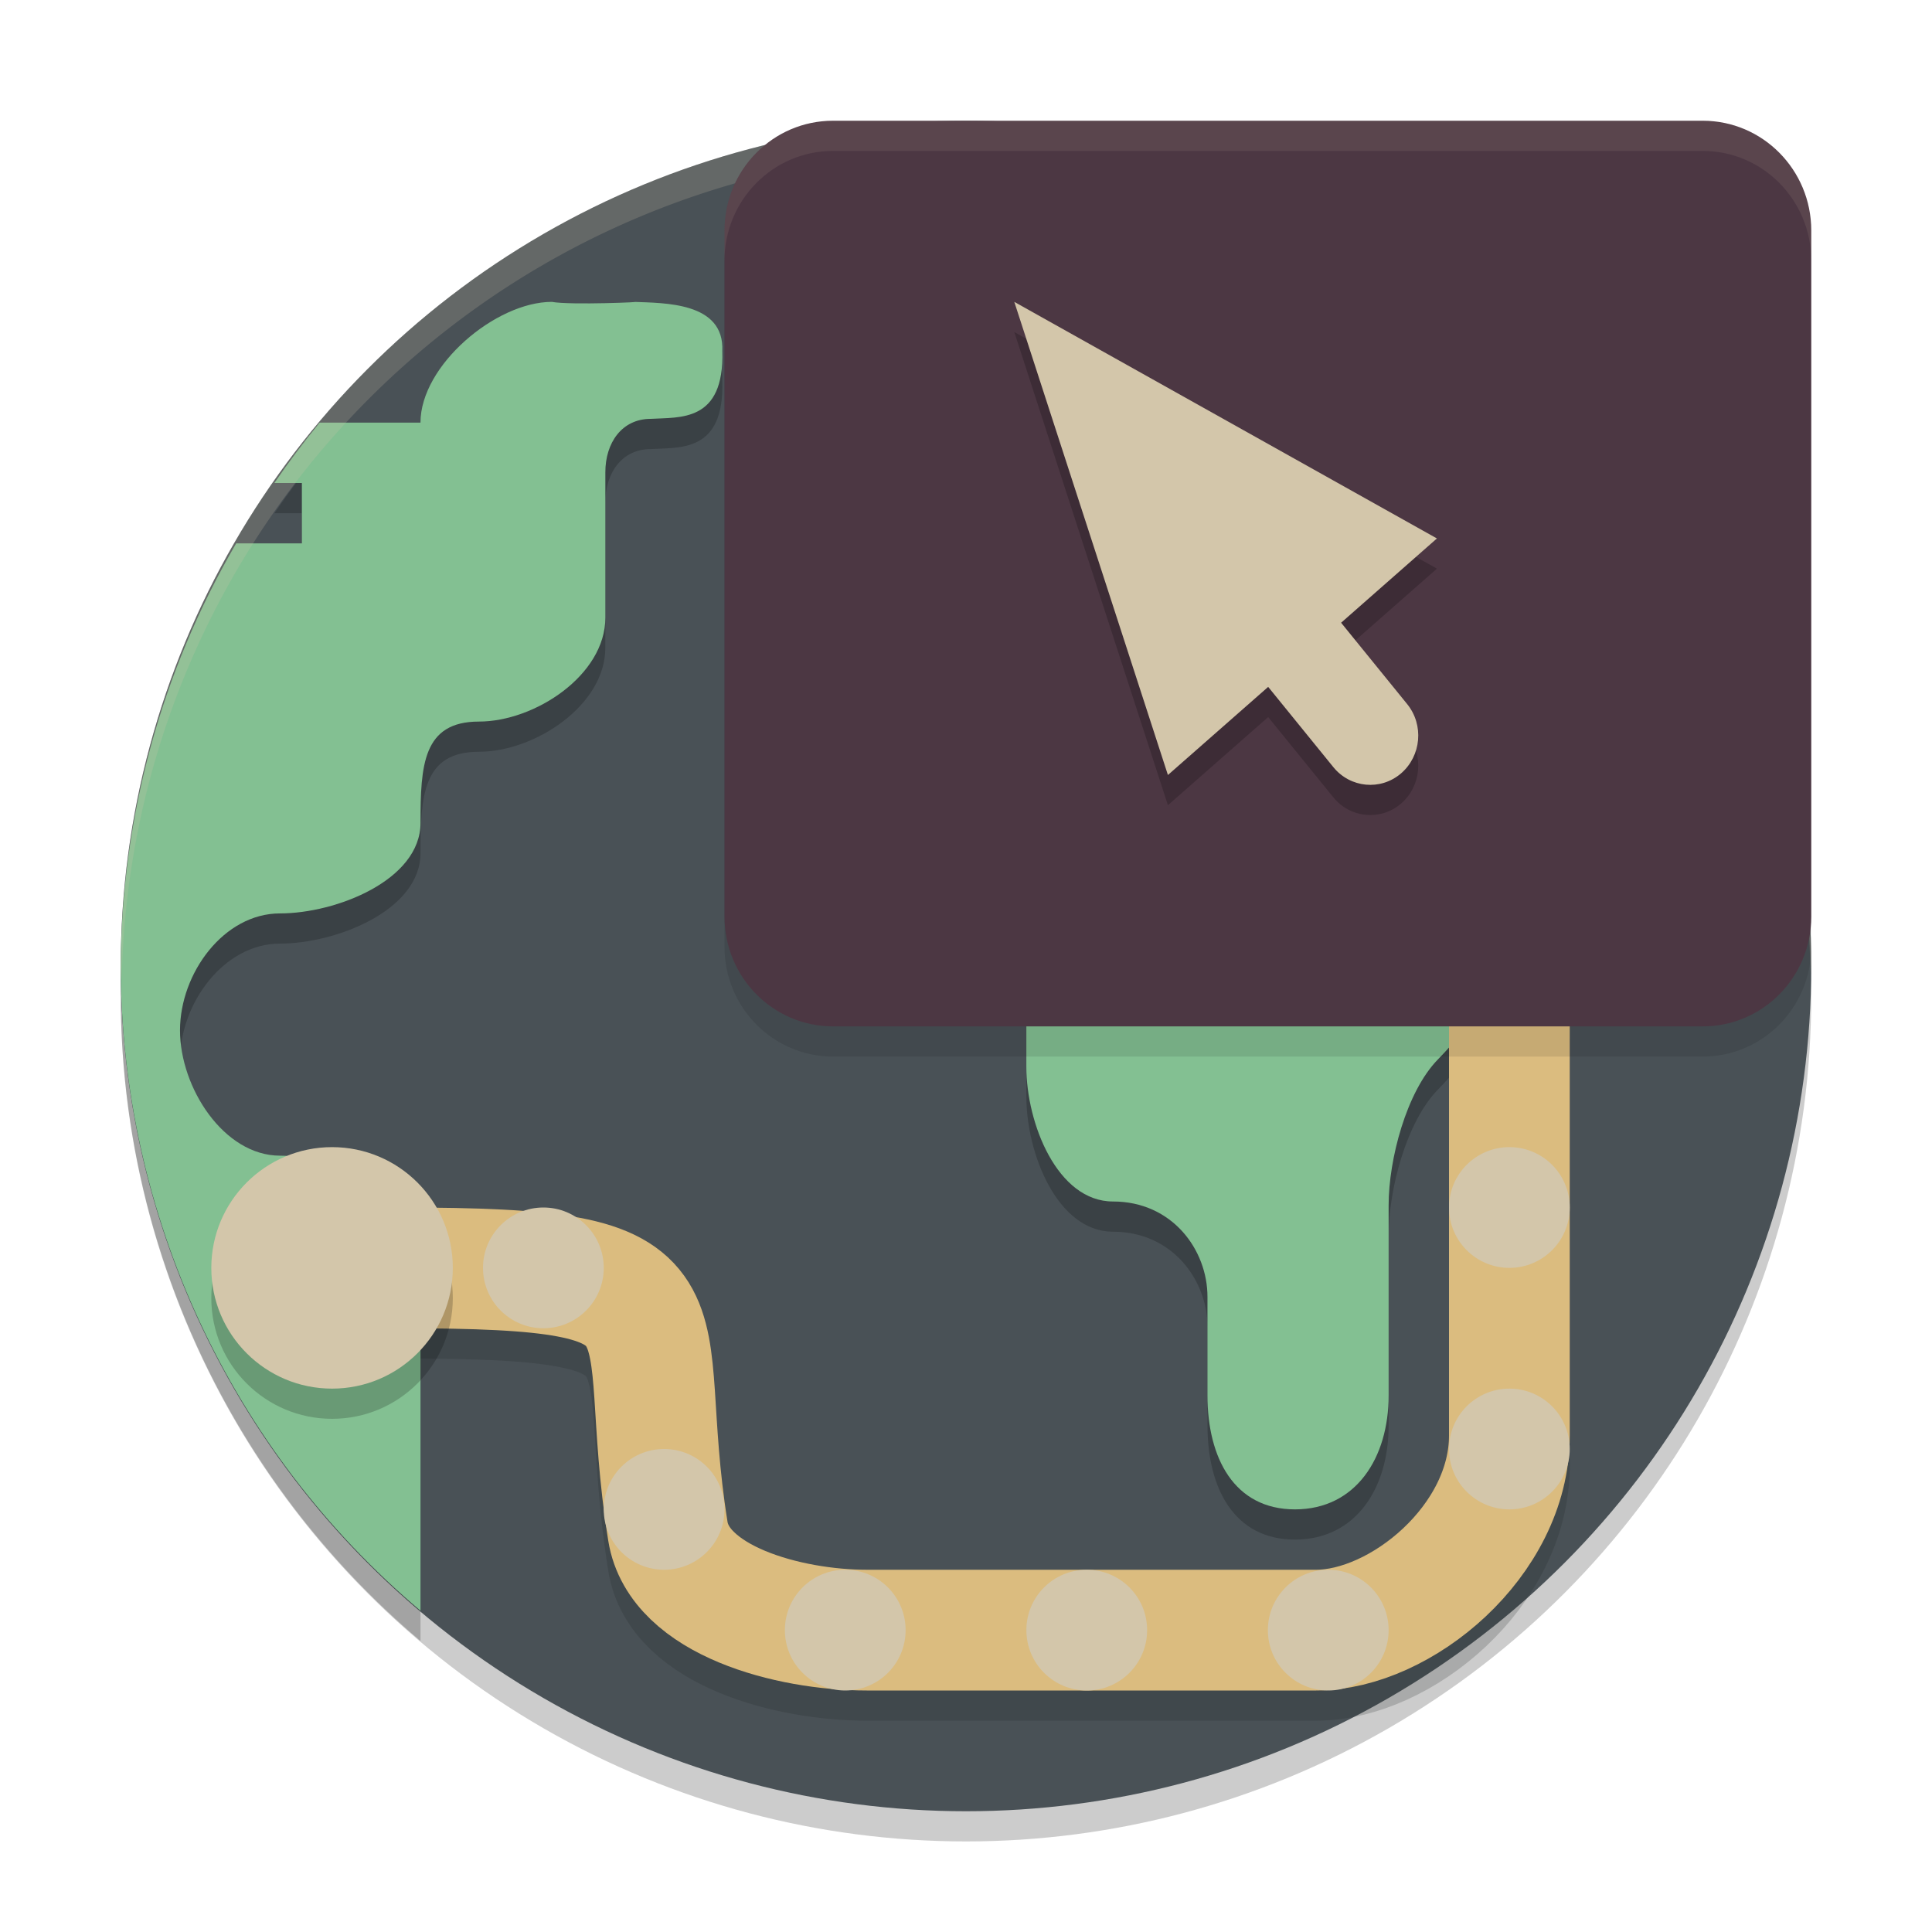 <svg xmlns="http://www.w3.org/2000/svg" width="64" height="64" version="1.1">
 <circle style="opacity:0.2" cx="32" cy="33" r="28"/>
 <circle style="fill:#495156" cx="32" cy="32" r="28"/>
 <path style="opacity:0.2" d="m 18.281,11.001 c -1.857,0 -4.352,2.102 -4.352,4 h -3.34 c -0.53,0.644 -1.03,1.311 -1.5,2 H 10 v 2 H 7.824 C 5.341,23.25 4.022,28.079 4,33.001 4.009,41.234 7.64,49.046 13.93,54.36 V 42.723 c 5.9e-5,-1.898 -2.799,-3.438 -4.656,-3.438 -1.857,0 -3.312,-2.252 -3.312,-4.152 0,-1.898 1.455,-3.875 3.312,-3.875 1.857,0 4.656,-1.1 4.656,-3 0,-1.898 0.076,-3.355 1.934,-3.355 1.857,0 4.188,-1.541 4.188,-3.441 v -4.816 c 0,-0.977 0.548,-1.77 1.504,-1.77 0.959,-0.059 2.444,0.125 2.371,-2.25 0.072,-1.625 -1.925,-1.584 -2.941,-1.625 0.493,0 -2.084,0.114 -2.703,0 z m 25.367,7.18 c -1.794,0 -3.25,1.49 -3.25,3.324 v 1.414 c 0,1.834 -0.854,3.324 -2.648,3.324 -2.158,0.164 -3.911,2.085 -3.75,4.293 v 5.797 c 0,1.883 1.029,4.469 2.871,4.469 1.967,0 3.129,1.607 3.129,3.156 v 3.27 c 0,2.066 0.878,3.773 2.898,3.773 C 44.917,50.999 46.002,49.291 46,47.227 V 40.922 c 0,-1.513 0.588,-3.764 1.637,-4.832 1.047,-1.068 2.469,-3.068 3.949,-3.066 l 1.945,0.016 c 0.861,0.002 1.691,-0.347 2.301,-0.969 0.608,-0.622 0.949,-1.467 0.949,-2.348 v -8.219 c 0,-1.834 -1.454,-3.324 -3.25,-3.324 z"/>
 <path style="fill:none;opacity:0.2;stroke:#1e2326;stroke-width:4" d="M 50,34.4 V 48.559 C 50,52.046 46.399,55 43.597,55 H 28.711 C 26.128,55 22.492,54.025 22.125,51.727 20.921,44.2 23.6,43 13.24,43 v 0"/>
 <path fill="#83c092" d="m 40.399,20.503 v 1.417 c 0,1.834 -0.856,3.322 -2.65,3.322 -2.158,0.164 -3.91,2.086 -3.75,4.293 v 5.799 c 0,1.883 1.028,4.467 2.87,4.467 1.967,0 3.13,1.606 3.13,3.156 v 3.269 C 40,48.29 40.879,50 42.9,50 c 2.019,-0.002 3.102,-1.712 3.1,-3.775 v -6.302 c 0,-1.513 0.589,-3.765 1.637,-4.833 1.047,-1.068 2.468,-3.066 3.948,-3.065 l 1.945,0.013 c 0.861,0.002 1.689,-0.346 2.299,-0.968 0.608,-0.622 0.951,-1.466 0.951,-2.346 v -8.22 c 0,-1.834 -1.453,-3.322 -3.249,-3.322 h -9.883 c -1.794,0 -3.249,1.488 -3.249,3.322 z"/>
 <path style="fill:#83c092" d="m 18.281,10 c -1.857,0 -4.352,2.102 -4.352,4 h -3.34 c -0.53,0.644 -1.03,1.311 -1.5,2 H 10 v 2 H 7.824 C 5.341,22.249 4.022,27.078 4,32 4.009,40.233 7.64,48.046 13.93,53.359 V 41.721 c 5.9e-5,-1.898 -2.798,-3.438 -4.655,-3.438 -1.857,0 -3.312,-2.25 -3.312,-4.15 0,-1.898 1.455,-3.875 3.312,-3.875 1.857,0 4.655,-1.1 4.655,-3 0,-1.898 0.076,-3.355 1.934,-3.355 1.857,0 4.189,-1.541 4.189,-3.441 V 15.645 C 20.052,14.668 20.601,13.875 21.556,13.875 22.515,13.816 24,14 23.927,11.625 24,10 22,10.041 20.984,10 c 0.493,0 -2.084,0.114 -2.703,0 z"/>
 <path style="opacity:0.2;fill:#d3c6aa" d="M 32 4 A 28 28 0 0 0 4 32 A 28 28 0 0 0 4.033 32.482 A 28 28 0 0 1 32 5 A 28 28 0 0 1 59.982 32.242 A 28 28 0 0 0 60 32 A 28 28 0 0 0 32 4 z"/>
 <path style="fill:none;stroke:#dbbc7f;stroke-width:4" d="M 50,33.4 V 47.559 C 50,51.046 46.399,54 43.597,54 H 28.711 C 26.128,54 22.492,53.025 22.125,50.727 20.921,43.2 23.6,42 13.24,42 v 0"/>
 <path style="fill:#d3c6aa" d="m 52,40 c 0,1.105 -0.895,2 -2,2 C 48.895,42 48,41.105 48,40 48,38.895 48.895,38 50,38 51.105,38 52,38.895 52,40 Z m 0,0"/>
 <path style="opacity:0.2" d="M 15,43.001 C 15,45.21 13.209,47 11,47 8.791,47 7,45.21 7,43.001 7,40.792 8.791,39 11,39 c 2.209,0 4,1.792 4,4.001 z m 0,0"/>
 <path style="fill:#d3c6aa" d="M 15,42.001 C 15,44.21 13.209,46 11,46 8.791,46 7,44.21 7,42.001 7,39.792 8.791,38 11,38 c 2.209,0 4,1.792 4,4.001 z m 0,0"/>
 <path style="fill:#d3c6aa" d="m 52,48 c 0,1.105 -0.895,2 -2,2 C 48.895,50 48,49.105 48,48 48,46.895 48.895,46 50,46 51.105,46 52,46.895 52,48 Z m 0,0"/>
 <path style="fill:#d3c6aa" d="m 46,54 c 0,1.105 -0.895,2 -2,2 C 42.895,56 42,55.105 42,54 42,52.895 42.895,52 44,52 45.105,52 46,52.895 46,54 Z m 0,0"/>
 <path style="fill:#d3c6aa" d="m 38,54 c 0,1.105 -0.895,2 -2,2 C 34.895,56 34,55.105 34,54 34,52.895 34.895,52 36,52 37.105,52 38,52.895 38,54 Z m 0,0"/>
 <path style="fill:#d3c6aa" d="m 30,54 c 0,1.105 -0.895,2 -2,2 C 26.895,56 26,55.105 26,54 26,52.895 26.895,52 28,52 29.105,52 30,52.895 30,54 Z m 0,0"/>
 <path style="fill:#d3c6aa" d="m 24,50 c 0,1.105 -0.895,2 -2,2 C 20.895,52 20,51.105 20,50 20,48.895 20.895,48 22,48 23.105,48 24,48.895 24,50 Z m 0,0"/>
 <path style="fill:#d3c6aa" d="m 20,42 c 0,1.105 -0.895,2 -2,2 C 16.895,44 16,43.105 16,42 16,40.895 16.895,40 18,40 19.105,40 20,40.895 20,42 Z m 0,0"/>
 <path style="opacity:0.1" d="M 27.594,5 H 56.406 C 58.391,5 60,6.628 60,8.636 V 31.364 C 60,33.372 58.391,35 56.406,35 H 27.594 C 25.609,35 24,33.372 24,31.364 V 8.636 C 24,6.628 25.609,5 27.594,5 Z m 0,0"/>
 <path style="fill:#4c3743" d="M 27.594,4 H 56.406 C 58.391,4 60,5.628 60,7.636 V 30.364 C 60,32.372 58.391,34 56.406,34 H 27.594 C 25.609,34 24,32.372 24,30.364 V 7.636 C 24,5.628 25.609,4 27.594,4 Z m 0,0"/>
 <path style="opacity:0.2" d="m 33.6,11 5.089,15.673 3.321,-2.919 2.158,2.657 c 0.562,0.693 1.567,0.788 2.242,0.21 0.673,-0.579 0.766,-1.607 0.203,-2.299 L 44.426,21.629 47.6,18.837 Z"/>
 <path style="fill:#d3c6aa" d="m 33.6,10 5.089,15.673 3.321,-2.919 2.158,2.657 c 0.562,0.693 1.567,0.788 2.242,0.21 0.673,-0.579 0.766,-1.607 0.203,-2.299 L 44.426,20.629 47.6,17.837 Z"/>
 <path style="opacity:0.1;fill:#d3c6aa" d="M 27.594 4 C 25.609 4 24 5.629 24 7.637 L 24 8.637 C 24 6.629 25.609 5 27.594 5 L 56.406 5 C 58.391 5 60 6.629 60 8.637 L 60 7.637 C 60 5.629 58.391 4 56.406 4 L 27.594 4 z"/>
</svg>

